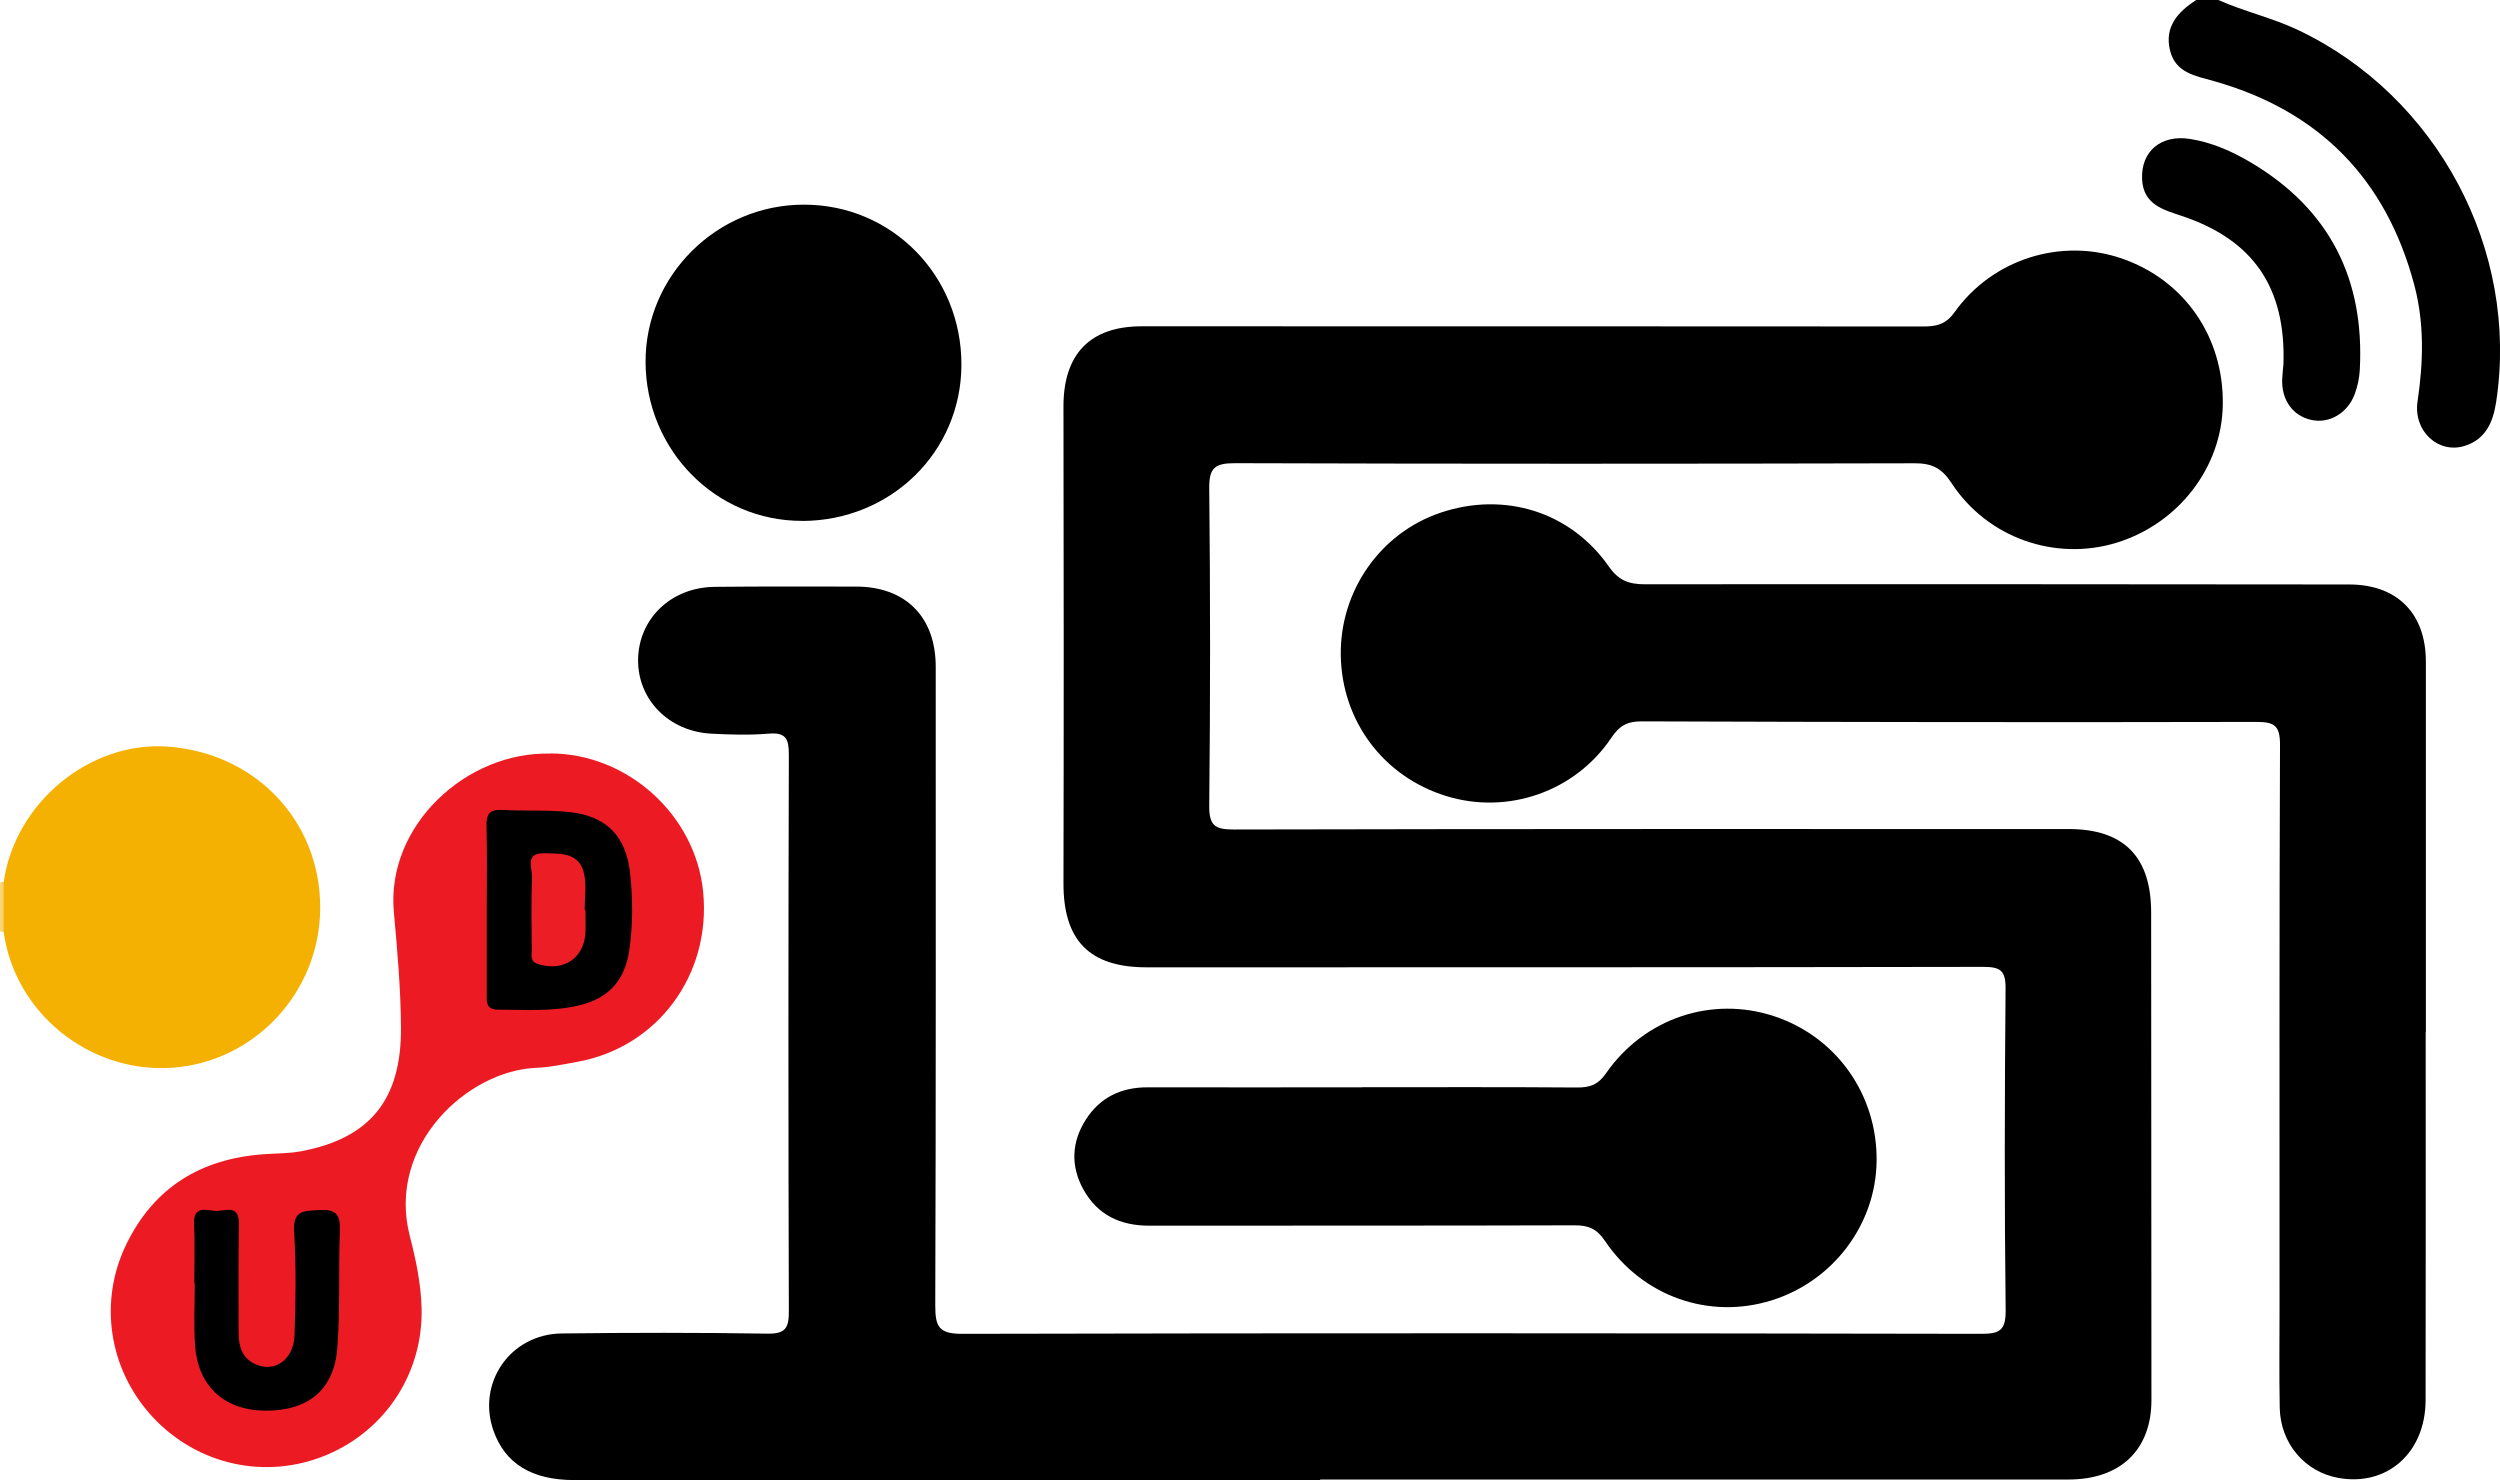<?xml version="1.0"?>
<svg width="270.46" height="160.12" xmlns="http://www.w3.org/2000/svg" xmlns:svg="http://www.w3.org/2000/svg">

 <g class="layer">
  <title>Layer 1</title>
  <path class="cls-3" d="m239.99,0c2.8,1.25 5.82,1.92 8.61,3.24c15.06,7.14 23.97,23.82 21.44,40.27c-0.33,2.17 -1.14,4.04 -3.44,4.74c-2.81,0.86 -5.54,-1.6 -5.06,-4.83c0.63,-4.24 0.75,-8.42 -0.35,-12.58c-3.04,-11.46 -10.27,-18.84 -21.66,-22.06c-2.03,-0.58 -4.17,-0.88 -4.77,-3.33c-0.62,-2.57 0.86,-4.17 2.83,-5.45l2.4,0z" id="svg_1"/>
  <path d="m0.4,100.82l-0.2,0l-0.19,-0.07l0,-5.28c0.13,-0.06 0.26,-0.08 0.4,-0.06c1.2,1.8 1.21,3.61 0,5.41l-0.01,0z" fill="#f8d373" id="svg_2"/>
  <path class="cls-3" d="m142.82,160.12l-80.71,0c-4.58,0 -7.47,-1.79 -8.72,-5.33c-1.83,-5.16 1.81,-10.46 7.36,-10.53c7.42,-0.09 14.85,-0.1 22.27,0.02c1.95,0.03 2.33,-0.6 2.32,-2.42c-0.06,-20.07 -0.06,-40.14 0,-60.21c0,-1.72 -0.31,-2.44 -2.19,-2.28c-2.06,0.17 -4.15,0.11 -6.22,0c-4.59,-0.25 -7.94,-3.69 -7.9,-8c0.05,-4.42 3.55,-7.82 8.25,-7.88c5.11,-0.06 10.22,-0.03 15.33,-0.03c5.35,0 8.62,3.27 8.62,8.68c0,23.03 0.03,46.06 -0.05,69.08c0,2.3 0.37,3.09 2.94,3.08c36.72,-0.09 73.45,-0.07 110.17,0c1.99,0 2.72,-0.31 2.69,-2.57c-0.14,-11.59 -0.11,-23.19 -0.01,-34.78c0.02,-1.95 -0.56,-2.35 -2.4,-2.35c-30.18,0.06 -60.35,0.04 -90.53,0.05c-6.19,0 -9.01,-2.92 -8.99,-9.12c0.04,-17.19 0.03,-34.38 0,-51.57c0,-5.63 2.85,-8.65 8.45,-8.66c28.18,0 56.36,0 84.54,0.02c1.42,0 2.45,-0.2 3.4,-1.53c4.12,-5.78 11.54,-8.08 18.09,-5.83c6.78,2.33 11.05,8.49 10.94,15.81c-0.09,6.78 -4.78,12.87 -11.48,14.94c-6.62,2.04 -13.98,-0.5 -17.86,-6.44c-1.06,-1.63 -2.14,-2.16 -4.01,-2.15c-24.51,0.06 -49.02,0.07 -73.53,-0.01c-2.17,0 -2.8,0.51 -2.77,2.75c0.12,11.43 0.12,22.87 0,34.3c-0.02,2.21 0.66,2.58 2.68,2.58c30.1,-0.07 60.19,-0.05 90.29,-0.05c5.96,0 8.92,2.98 8.93,9.01c0.02,17.59 0.02,35.18 0.03,52.77c0,5.36 -3.33,8.59 -8.98,8.59c-26.98,0.01 -53.97,0 -80.95,0l0,0.06z" id="svg_3"/>
  <path class="cls-3" d="m262.42,111.66c0,13.27 0.02,26.54 -0.01,39.82c-0.01,5.69 -4.17,9.35 -9.42,8.41c-3.65,-0.65 -6.29,-3.74 -6.36,-7.61c-0.07,-3.6 -0.02,-7.2 -0.02,-10.79c0,-20.31 -0.03,-40.61 0.05,-60.92c0,-2.04 -0.57,-2.47 -2.52,-2.47c-22.19,0.05 -44.38,0.02 -66.57,-0.06c-1.54,0 -2.38,0.48 -3.24,1.76c-3.92,5.86 -11.24,8.38 -17.9,6.31c-6.78,-2.1 -11.27,-8.12 -11.38,-15.22c-0.1,-6.96 4.27,-13.22 10.78,-15.42c6.9,-2.33 14.07,-0.13 18.23,5.83c1.07,1.53 2.19,1.91 3.92,1.91c25.38,-0.03 50.77,0 76.15,0.02c5.22,0 8.32,3.15 8.31,8.37c-0.01,13.35 0,26.7 0,40.05l-0.03,0l0.01,0.01z" id="svg_4"/>
  <path class="cls-3" d="m147.37,117.62c7.74,0 15.49,-0.03 23.23,0.03c1.4,0.01 2.29,-0.3 3.14,-1.53c4.15,-5.98 11.45,-8.4 18.17,-6.19c6.77,2.23 11.2,8.5 11.11,15.69c-0.09,6.85 -4.69,12.96 -11.33,15.05c-6.75,2.12 -13.99,-0.38 -18.07,-6.44c-0.89,-1.33 -1.82,-1.68 -3.31,-1.67c-15.33,0.05 -30.65,0.02 -45.98,0.04c-3.14,0 -5.61,-1.16 -7.14,-3.95c-1.38,-2.52 -1.26,-5.1 0.27,-7.51s3.82,-3.51 6.67,-3.51c7.74,0.02 15.49,0 23.23,0l0.01,-0.01z" id="svg_5"/>
  <path d="m59.52,81.51c8.37,0 15.74,6.66 16.55,14.98c0.88,8.94 -4.9,16.78 -13.55,18.37c-1.49,0.27 -2.99,0.6 -4.49,0.66c-7.44,0.28 -16.24,8.38 -13.69,18.22c0.65,2.52 1.2,5.12 1.27,7.79c0.17,6.92 -3.82,13.15 -10.25,15.86c-6.55,2.76 -14,1.13 -18.86,-4.11c-4.75,-5.14 -5.86,-12.48 -2.82,-18.7c3.02,-6.17 8.09,-9.22 14.83,-9.71c1.35,-0.1 2.73,-0.07 4.05,-0.32c7.45,-1.4 10.88,-5.55 10.82,-13.42c-0.03,-4.15 -0.39,-8.3 -0.77,-12.43c-0.87,-9.42 7.89,-17.42 16.92,-17.17l-0.01,-0.02z" fill="#ec1b23" id="svg_6"/>
  <path d="m0.4,100.82l0,-5.41c1.22,-8.55 9.28,-15.22 17.69,-14.64c9.55,0.66 16.56,8.04 16.55,17.43c-0.01,9.14 -7.12,16.76 -16.15,17.32c-8.87,0.55 -16.91,-5.98 -18.09,-14.69l0,-0.01z" fill="#f5b101" id="svg_7"/>
  <path class="cls-3" d="m86.78,56.35c-9.34,0.03 -16.91,-7.66 -16.94,-17.19c-0.03,-9.34 7.71,-17.03 17.14,-17.02c9.52,0 17.06,7.68 17.03,17.34c-0.03,9.41 -7.62,16.85 -17.23,16.88l0,-0.01zm160.25,-16.91c0.29,-8.35 -3.29,-13.48 -10.91,-16.05c-2.04,-0.69 -4.26,-1.22 -4.38,-4.02c-0.13,-2.99 2.03,-4.83 5.18,-4.34c2.39,0.38 4.58,1.35 6.64,2.58c8.51,5.07 12.27,12.64 11.73,22.44c-0.05,0.86 -0.24,1.75 -0.54,2.57c-0.77,2.09 -2.77,3.24 -4.7,2.81c-2.02,-0.44 -3.26,-2.19 -3.15,-4.45c0.03,-0.64 0.11,-1.27 0.13,-1.55l0,0.01zm-22.77,8.73c-2.7,-0.03 -4.74,-2.14 -4.78,-4.93c-0.03,-2.76 2.24,-4.97 5.05,-4.91c2.67,0.06 4.84,2.29 4.81,4.94c-0.03,2.8 -2.25,4.94 -5.08,4.91l0,-0.01zm-63.2,17.59c2.67,-0.04 4.89,2.1 4.96,4.77c0.07,2.8 -2.06,5.04 -4.88,5.12c-2.69,0.08 -4.97,-2.23 -4.96,-5.04c0.01,-2.67 2.17,-4.81 4.89,-4.85l-0.01,0zm25.86,64.39c-2.82,0.02 -4.92,-2.14 -4.89,-5.02c0.03,-2.68 2.19,-4.79 4.91,-4.8c2.66,-0.01 4.9,2.17 4.94,4.81c0.05,2.79 -2.13,4.99 -4.96,5.01z" id="svg_8"/>
  <path class="cls-4" d="m52.66,98.3c0,-2.96 0.06,-5.92 -0.03,-8.87c-0.04,-1.3 0.28,-1.89 1.7,-1.81c2.47,0.14 4.96,-0.03 7.41,0.25c3.92,0.45 5.98,2.63 6.42,6.54c0.31,2.79 0.32,5.58 -0.08,8.37c-0.47,3.27 -2.21,5.2 -5.37,5.97c-2.91,0.71 -5.87,0.48 -8.82,0.48c-1.37,0 -1.24,-0.92 -1.23,-1.81l0,-9.11l0,-0.01zm-31.64,40.53c0,-2.15 0.07,-4.31 -0.02,-6.46c-0.08,-1.98 1.33,-1.44 2.29,-1.37c0.98,0.07 2.58,-0.81 2.55,1.37c-0.05,3.83 -0.04,7.66 -0.03,11.49c0,1.38 0.13,2.75 1.49,3.55c2.13,1.26 4.46,-0.13 4.56,-2.94c0.14,-3.74 0.18,-7.51 -0.04,-11.24c-0.14,-2.36 1.09,-2.21 2.73,-2.32c1.87,-0.12 2.29,0.55 2.22,2.29c-0.17,4.22 0.05,8.47 -0.28,12.67c-0.36,4.56 -3.25,6.82 -7.93,6.74c-4.33,-0.07 -7.17,-2.69 -7.46,-7.09c-0.15,-2.22 -0.03,-4.47 -0.03,-6.7l-0.05,0l0,0.01z" id="svg_9"/>
  <path class="cls-3" d="m92.14,39.25c-0.02,3 -2.33,5.29 -5.32,5.27c-2.81,-0.02 -5.05,-2.32 -5.1,-5.26c-0.05,-2.91 2.38,-5.32 5.34,-5.27c2.84,0.05 5.1,2.39 5.08,5.25l0,0.01z" id="svg_10"/>
  <path d="m63.34,98.44c0,0.79 0.03,1.59 0,2.38c-0.11,2.83 -2.38,4.34 -5.12,3.48c-0.92,-0.29 -0.68,-0.95 -0.69,-1.53c-0.02,-2.62 -0.08,-5.25 0.03,-7.87c0.04,-0.97 -0.84,-2.63 1.31,-2.59c1.84,0.04 3.87,-0.1 4.34,2.32c0.24,1.22 0.04,2.53 0.04,3.8l0.09,0l0,0.01z" fill="#ed1d25" id="svg_11"/>
 </g>
</svg>